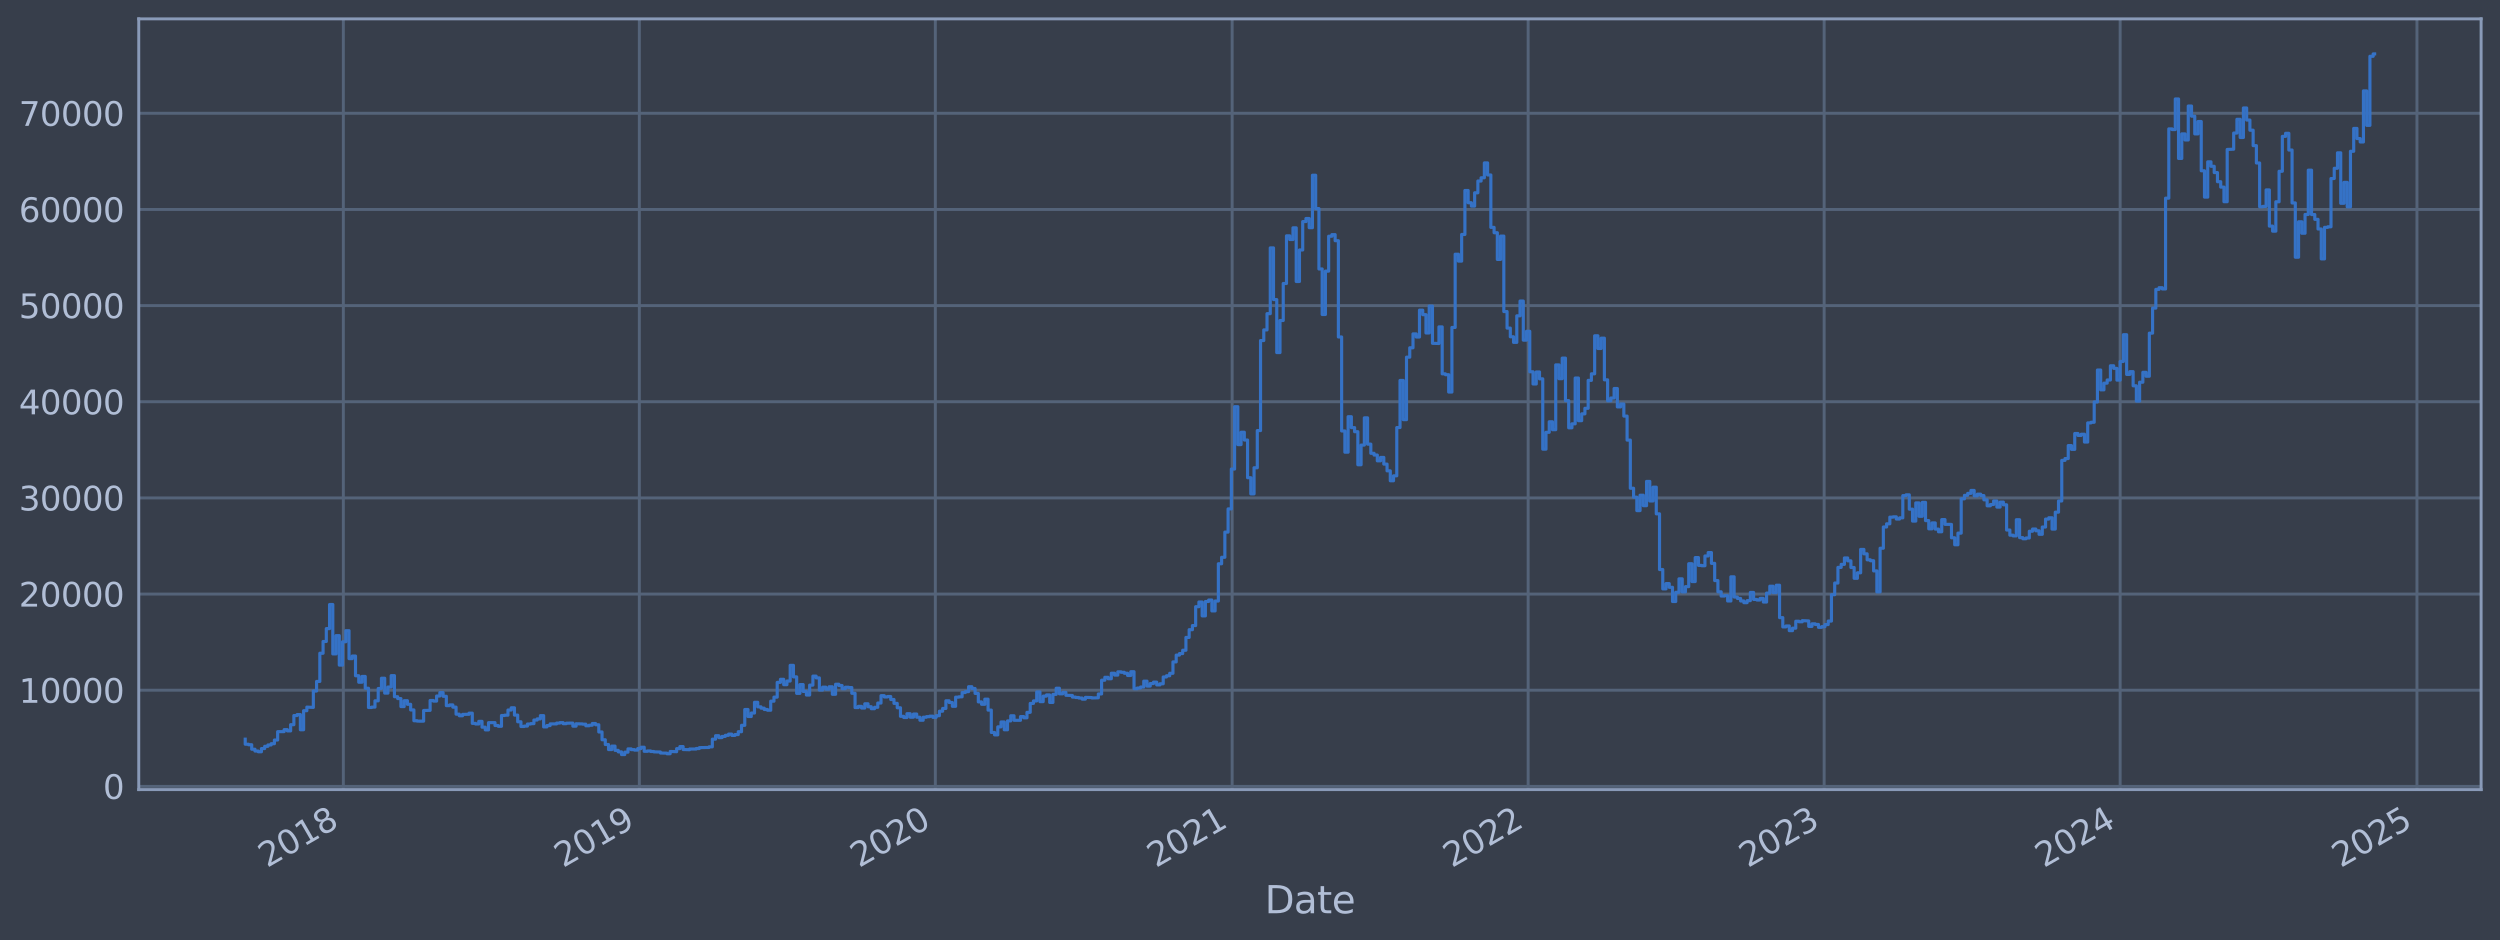 <?xml version="1.0" encoding="utf-8" standalone="no"?>
<!DOCTYPE svg PUBLIC "-//W3C//DTD SVG 1.1//EN"
  "http://www.w3.org/Graphics/SVG/1.1/DTD/svg11.dtd">
<svg xmlns:xlink="http://www.w3.org/1999/xlink" width="952.884pt" height="358.291pt" viewBox="0 0 952.884 358.291" xmlns="http://www.w3.org/2000/svg" version="1.1">
 <defs>
  <style type="text/css">*{stroke-linejoin: round; stroke-linecap: butt}</style>
 </defs>
 <g id="figure_1">
  <g id="patch_1">
   <path d="M 0 358.291 
L 952.884 358.291 
L 952.884 0 
L 0 0 
z
" style="fill: #373e4b"/>
  </g>
  <g id="axes_1">
   <g id="patch_2">
    <path d="M 52.884 300.96 
L 945.684 300.96 
L 945.684 7.2 
L 52.884 7.2 
z
" style="fill: #373e4b"/>
   </g>
   <g id="matplotlib.axis_1">
    <g id="xtick_1">
     <g id="line2d_1">
      <path d="M 130.866 300.96 
L 130.866 7.2 
" clip-path="url(#p32a7b4ec42)" style="fill: none; stroke: #546379; stroke-width: 1.12; stroke-linecap: square"/>
     </g>
     <g id="line2d_2"/>
     <g id="text_1">
      <!-- 2018 -->
      <g style="fill: #b1bed6" transform="translate(101.785 330.885) rotate(-30) scale(0.126 -0.126)">
       <defs>
        <path id="DejaVuSans-32" d="M 1228 531 
L 3431 531 
L 3431 0 
L 469 0 
L 469 531 
Q 828 903 1448 1529 
Q 2069 2156 2228 2338 
Q 2531 2678 2651 2914 
Q 2772 3150 2772 3378 
Q 2772 3750 2511 3984 
Q 2250 4219 1831 4219 
Q 1534 4219 1204 4116 
Q 875 4013 500 3803 
L 500 4441 
Q 881 4594 1212 4672 
Q 1544 4750 1819 4750 
Q 2544 4750 2975 4387 
Q 3406 4025 3406 3419 
Q 3406 3131 3298 2873 
Q 3191 2616 2906 2266 
Q 2828 2175 2409 1742 
Q 1991 1309 1228 531 
z
" transform="scale(0.016)"/>
        <path id="DejaVuSans-30" d="M 2034 4250 
Q 1547 4250 1301 3770 
Q 1056 3291 1056 2328 
Q 1056 1369 1301 889 
Q 1547 409 2034 409 
Q 2525 409 2770 889 
Q 3016 1369 3016 2328 
Q 3016 3291 2770 3770 
Q 2525 4250 2034 4250 
z
M 2034 4750 
Q 2819 4750 3233 4129 
Q 3647 3509 3647 2328 
Q 3647 1150 3233 529 
Q 2819 -91 2034 -91 
Q 1250 -91 836 529 
Q 422 1150 422 2328 
Q 422 3509 836 4129 
Q 1250 4750 2034 4750 
z
" transform="scale(0.016)"/>
        <path id="DejaVuSans-31" d="M 794 531 
L 1825 531 
L 1825 4091 
L 703 3866 
L 703 4441 
L 1819 4666 
L 2450 4666 
L 2450 531 
L 3481 531 
L 3481 0 
L 794 0 
L 794 531 
z
" transform="scale(0.016)"/>
        <path id="DejaVuSans-38" d="M 2034 2216 
Q 1584 2216 1326 1975 
Q 1069 1734 1069 1313 
Q 1069 891 1326 650 
Q 1584 409 2034 409 
Q 2484 409 2743 651 
Q 3003 894 3003 1313 
Q 3003 1734 2745 1975 
Q 2488 2216 2034 2216 
z
M 1403 2484 
Q 997 2584 770 2862 
Q 544 3141 544 3541 
Q 544 4100 942 4425 
Q 1341 4750 2034 4750 
Q 2731 4750 3128 4425 
Q 3525 4100 3525 3541 
Q 3525 3141 3298 2862 
Q 3072 2584 2669 2484 
Q 3125 2378 3379 2068 
Q 3634 1759 3634 1313 
Q 3634 634 3220 271 
Q 2806 -91 2034 -91 
Q 1263 -91 848 271 
Q 434 634 434 1313 
Q 434 1759 690 2068 
Q 947 2378 1403 2484 
z
M 1172 3481 
Q 1172 3119 1398 2916 
Q 1625 2713 2034 2713 
Q 2441 2713 2670 2916 
Q 2900 3119 2900 3481 
Q 2900 3844 2670 4047 
Q 2441 4250 2034 4250 
Q 1625 4250 1398 4047 
Q 1172 3844 1172 3481 
z
" transform="scale(0.016)"/>
       </defs>
       <use xlink:href="#DejaVuSans-32"/>
       <use xlink:href="#DejaVuSans-30" x="63.623"/>
       <use xlink:href="#DejaVuSans-31" x="127.246"/>
       <use xlink:href="#DejaVuSans-38" x="190.869"/>
      </g>
     </g>
    </g>
    <g id="xtick_2">
     <g id="line2d_3">
      <path d="M 243.687 300.96 
L 243.687 7.2 
" clip-path="url(#p32a7b4ec42)" style="fill: none; stroke: #546379; stroke-width: 1.12; stroke-linecap: square"/>
     </g>
     <g id="line2d_4"/>
     <g id="text_2">
      <!-- 2019 -->
      <g style="fill: #b1bed6" transform="translate(214.606 330.885) rotate(-30) scale(0.126 -0.126)">
       <defs>
        <path id="DejaVuSans-39" d="M 703 97 
L 703 672 
Q 941 559 1184 500 
Q 1428 441 1663 441 
Q 2288 441 2617 861 
Q 2947 1281 2994 2138 
Q 2813 1869 2534 1725 
Q 2256 1581 1919 1581 
Q 1219 1581 811 2004 
Q 403 2428 403 3163 
Q 403 3881 828 4315 
Q 1253 4750 1959 4750 
Q 2769 4750 3195 4129 
Q 3622 3509 3622 2328 
Q 3622 1225 3098 567 
Q 2575 -91 1691 -91 
Q 1453 -91 1209 -44 
Q 966 3 703 97 
z
M 1959 2075 
Q 2384 2075 2632 2365 
Q 2881 2656 2881 3163 
Q 2881 3666 2632 3958 
Q 2384 4250 1959 4250 
Q 1534 4250 1286 3958 
Q 1038 3666 1038 3163 
Q 1038 2656 1286 2365 
Q 1534 2075 1959 2075 
z
" transform="scale(0.016)"/>
       </defs>
       <use xlink:href="#DejaVuSans-32"/>
       <use xlink:href="#DejaVuSans-30" x="63.623"/>
       <use xlink:href="#DejaVuSans-31" x="127.246"/>
       <use xlink:href="#DejaVuSans-39" x="190.869"/>
      </g>
     </g>
    </g>
    <g id="xtick_3">
     <g id="line2d_5">
      <path d="M 356.508 300.96 
L 356.508 7.2 
" clip-path="url(#p32a7b4ec42)" style="fill: none; stroke: #546379; stroke-width: 1.12; stroke-linecap: square"/>
     </g>
     <g id="line2d_6"/>
     <g id="text_3">
      <!-- 2020 -->
      <g style="fill: #b1bed6" transform="translate(327.427 330.885) rotate(-30) scale(0.126 -0.126)">
       <use xlink:href="#DejaVuSans-32"/>
       <use xlink:href="#DejaVuSans-30" x="63.623"/>
       <use xlink:href="#DejaVuSans-32" x="127.246"/>
       <use xlink:href="#DejaVuSans-30" x="190.869"/>
      </g>
     </g>
    </g>
    <g id="xtick_4">
     <g id="line2d_7">
      <path d="M 469.638 300.96 
L 469.638 7.2 
" clip-path="url(#p32a7b4ec42)" style="fill: none; stroke: #546379; stroke-width: 1.12; stroke-linecap: square"/>
     </g>
     <g id="line2d_8"/>
     <g id="text_4">
      <!-- 2021 -->
      <g style="fill: #b1bed6" transform="translate(440.557 330.885) rotate(-30) scale(0.126 -0.126)">
       <use xlink:href="#DejaVuSans-32"/>
       <use xlink:href="#DejaVuSans-30" x="63.623"/>
       <use xlink:href="#DejaVuSans-32" x="127.246"/>
       <use xlink:href="#DejaVuSans-31" x="190.869"/>
      </g>
     </g>
    </g>
    <g id="xtick_5">
     <g id="line2d_9">
      <path d="M 582.459 300.96 
L 582.459 7.2 
" clip-path="url(#p32a7b4ec42)" style="fill: none; stroke: #546379; stroke-width: 1.12; stroke-linecap: square"/>
     </g>
     <g id="line2d_10"/>
     <g id="text_5">
      <!-- 2022 -->
      <g style="fill: #b1bed6" transform="translate(553.378 330.885) rotate(-30) scale(0.126 -0.126)">
       <use xlink:href="#DejaVuSans-32"/>
       <use xlink:href="#DejaVuSans-30" x="63.623"/>
       <use xlink:href="#DejaVuSans-32" x="127.246"/>
       <use xlink:href="#DejaVuSans-32" x="190.869"/>
      </g>
     </g>
    </g>
    <g id="xtick_6">
     <g id="line2d_11">
      <path d="M 695.28 300.96 
L 695.28 7.2 
" clip-path="url(#p32a7b4ec42)" style="fill: none; stroke: #546379; stroke-width: 1.12; stroke-linecap: square"/>
     </g>
     <g id="line2d_12"/>
     <g id="text_6">
      <!-- 2023 -->
      <g style="fill: #b1bed6" transform="translate(666.199 330.885) rotate(-30) scale(0.126 -0.126)">
       <defs>
        <path id="DejaVuSans-33" d="M 2597 2516 
Q 3050 2419 3304 2112 
Q 3559 1806 3559 1356 
Q 3559 666 3084 287 
Q 2609 -91 1734 -91 
Q 1441 -91 1130 -33 
Q 819 25 488 141 
L 488 750 
Q 750 597 1062 519 
Q 1375 441 1716 441 
Q 2309 441 2620 675 
Q 2931 909 2931 1356 
Q 2931 1769 2642 2001 
Q 2353 2234 1838 2234 
L 1294 2234 
L 1294 2753 
L 1863 2753 
Q 2328 2753 2575 2939 
Q 2822 3125 2822 3475 
Q 2822 3834 2567 4026 
Q 2313 4219 1838 4219 
Q 1578 4219 1281 4162 
Q 984 4106 628 3988 
L 628 4550 
Q 988 4650 1302 4700 
Q 1616 4750 1894 4750 
Q 2613 4750 3031 4423 
Q 3450 4097 3450 3541 
Q 3450 3153 3228 2886 
Q 3006 2619 2597 2516 
z
" transform="scale(0.016)"/>
       </defs>
       <use xlink:href="#DejaVuSans-32"/>
       <use xlink:href="#DejaVuSans-30" x="63.623"/>
       <use xlink:href="#DejaVuSans-32" x="127.246"/>
       <use xlink:href="#DejaVuSans-33" x="190.869"/>
      </g>
     </g>
    </g>
    <g id="xtick_7">
     <g id="line2d_13">
      <path d="M 808.101 300.96 
L 808.101 7.2 
" clip-path="url(#p32a7b4ec42)" style="fill: none; stroke: #546379; stroke-width: 1.12; stroke-linecap: square"/>
     </g>
     <g id="line2d_14"/>
     <g id="text_7">
      <!-- 2024 -->
      <g style="fill: #b1bed6" transform="translate(779.02 330.885) rotate(-30) scale(0.126 -0.126)">
       <defs>
        <path id="DejaVuSans-34" d="M 2419 4116 
L 825 1625 
L 2419 1625 
L 2419 4116 
z
M 2253 4666 
L 3047 4666 
L 3047 1625 
L 3713 1625 
L 3713 1100 
L 3047 1100 
L 3047 0 
L 2419 0 
L 2419 1100 
L 313 1100 
L 313 1709 
L 2253 4666 
z
" transform="scale(0.016)"/>
       </defs>
       <use xlink:href="#DejaVuSans-32"/>
       <use xlink:href="#DejaVuSans-30" x="63.623"/>
       <use xlink:href="#DejaVuSans-32" x="127.246"/>
       <use xlink:href="#DejaVuSans-34" x="190.869"/>
      </g>
     </g>
    </g>
    <g id="xtick_8">
     <g id="line2d_15">
      <path d="M 921.231 300.96 
L 921.231 7.2 
" clip-path="url(#p32a7b4ec42)" style="fill: none; stroke: #546379; stroke-width: 1.12; stroke-linecap: square"/>
     </g>
     <g id="line2d_16"/>
     <g id="text_8">
      <!-- 2025 -->
      <g style="fill: #b1bed6" transform="translate(892.15 330.885) rotate(-30) scale(0.126 -0.126)">
       <defs>
        <path id="DejaVuSans-35" d="M 691 4666 
L 3169 4666 
L 3169 4134 
L 1269 4134 
L 1269 2991 
Q 1406 3038 1543 3061 
Q 1681 3084 1819 3084 
Q 2600 3084 3056 2656 
Q 3513 2228 3513 1497 
Q 3513 744 3044 326 
Q 2575 -91 1722 -91 
Q 1428 -91 1123 -41 
Q 819 9 494 109 
L 494 744 
Q 775 591 1075 516 
Q 1375 441 1709 441 
Q 2250 441 2565 725 
Q 2881 1009 2881 1497 
Q 2881 1984 2565 2268 
Q 2250 2553 1709 2553 
Q 1456 2553 1204 2497 
Q 953 2441 691 2322 
L 691 4666 
z
" transform="scale(0.016)"/>
       </defs>
       <use xlink:href="#DejaVuSans-32"/>
       <use xlink:href="#DejaVuSans-30" x="63.623"/>
       <use xlink:href="#DejaVuSans-32" x="127.246"/>
       <use xlink:href="#DejaVuSans-35" x="190.869"/>
      </g>
     </g>
    </g>
    <g id="text_9">
     <!-- Date -->
     <g style="fill: #b1bed6" transform="translate(482.075 348.096) scale(0.144 -0.144)">
      <defs>
       <path id="DejaVuSans-44" d="M 1259 4147 
L 1259 519 
L 2022 519 
Q 2988 519 3436 956 
Q 3884 1394 3884 2338 
Q 3884 3275 3436 3711 
Q 2988 4147 2022 4147 
L 1259 4147 
z
M 628 4666 
L 1925 4666 
Q 3281 4666 3915 4102 
Q 4550 3538 4550 2338 
Q 4550 1131 3912 565 
Q 3275 0 1925 0 
L 628 0 
L 628 4666 
z
" transform="scale(0.016)"/>
       <path id="DejaVuSans-61" d="M 2194 1759 
Q 1497 1759 1228 1600 
Q 959 1441 959 1056 
Q 959 750 1161 570 
Q 1363 391 1709 391 
Q 2188 391 2477 730 
Q 2766 1069 2766 1631 
L 2766 1759 
L 2194 1759 
z
M 3341 1997 
L 3341 0 
L 2766 0 
L 2766 531 
Q 2569 213 2275 61 
Q 1981 -91 1556 -91 
Q 1019 -91 701 211 
Q 384 513 384 1019 
Q 384 1609 779 1909 
Q 1175 2209 1959 2209 
L 2766 2209 
L 2766 2266 
Q 2766 2663 2505 2880 
Q 2244 3097 1772 3097 
Q 1472 3097 1187 3025 
Q 903 2953 641 2809 
L 641 3341 
Q 956 3463 1253 3523 
Q 1550 3584 1831 3584 
Q 2591 3584 2966 3190 
Q 3341 2797 3341 1997 
z
" transform="scale(0.016)"/>
       <path id="DejaVuSans-74" d="M 1172 4494 
L 1172 3500 
L 2356 3500 
L 2356 3053 
L 1172 3053 
L 1172 1153 
Q 1172 725 1289 603 
Q 1406 481 1766 481 
L 2356 481 
L 2356 0 
L 1766 0 
Q 1100 0 847 248 
Q 594 497 594 1153 
L 594 3053 
L 172 3053 
L 172 3500 
L 594 3500 
L 594 4494 
L 1172 4494 
z
" transform="scale(0.016)"/>
       <path id="DejaVuSans-65" d="M 3597 1894 
L 3597 1613 
L 953 1613 
Q 991 1019 1311 708 
Q 1631 397 2203 397 
Q 2534 397 2845 478 
Q 3156 559 3463 722 
L 3463 178 
Q 3153 47 2828 -22 
Q 2503 -91 2169 -91 
Q 1331 -91 842 396 
Q 353 884 353 1716 
Q 353 2575 817 3079 
Q 1281 3584 2069 3584 
Q 2775 3584 3186 3129 
Q 3597 2675 3597 1894 
z
M 3022 2063 
Q 3016 2534 2758 2815 
Q 2500 3097 2075 3097 
Q 1594 3097 1305 2825 
Q 1016 2553 972 2059 
L 3022 2063 
z
" transform="scale(0.016)"/>
      </defs>
      <use xlink:href="#DejaVuSans-44"/>
      <use xlink:href="#DejaVuSans-61" x="77.002"/>
      <use xlink:href="#DejaVuSans-74" x="138.281"/>
      <use xlink:href="#DejaVuSans-65" x="177.49"/>
     </g>
    </g>
   </g>
   <g id="matplotlib.axis_2">
    <g id="ytick_1">
     <g id="line2d_17">
      <path d="M 52.884 299.732 
L 945.684 299.732 
" clip-path="url(#p32a7b4ec42)" style="fill: none; stroke: #546379; stroke-width: 1.12; stroke-linecap: square"/>
     </g>
     <g id="line2d_18"/>
     <g id="text_10">
      <!-- 0 -->
      <g style="fill: #b1bed6" transform="translate(39.267 304.519) scale(0.126 -0.126)">
       <use xlink:href="#DejaVuSans-30"/>
      </g>
     </g>
    </g>
    <g id="ytick_2">
     <g id="line2d_19">
      <path d="M 52.884 263.081 
L 945.684 263.081 
" clip-path="url(#p32a7b4ec42)" style="fill: none; stroke: #546379; stroke-width: 1.12; stroke-linecap: square"/>
     </g>
     <g id="line2d_20"/>
     <g id="text_11">
      <!-- 10000 -->
      <g style="fill: #b1bed6" transform="translate(7.2 267.868) scale(0.126 -0.126)">
       <use xlink:href="#DejaVuSans-31"/>
       <use xlink:href="#DejaVuSans-30" x="63.623"/>
       <use xlink:href="#DejaVuSans-30" x="127.246"/>
       <use xlink:href="#DejaVuSans-30" x="190.869"/>
       <use xlink:href="#DejaVuSans-30" x="254.492"/>
      </g>
     </g>
    </g>
    <g id="ytick_3">
     <g id="line2d_21">
      <path d="M 52.884 226.431 
L 945.684 226.431 
" clip-path="url(#p32a7b4ec42)" style="fill: none; stroke: #546379; stroke-width: 1.12; stroke-linecap: square"/>
     </g>
     <g id="line2d_22"/>
     <g id="text_12">
      <!-- 20000 -->
      <g style="fill: #b1bed6" transform="translate(7.2 231.218) scale(0.126 -0.126)">
       <use xlink:href="#DejaVuSans-32"/>
       <use xlink:href="#DejaVuSans-30" x="63.623"/>
       <use xlink:href="#DejaVuSans-30" x="127.246"/>
       <use xlink:href="#DejaVuSans-30" x="190.869"/>
       <use xlink:href="#DejaVuSans-30" x="254.492"/>
      </g>
     </g>
    </g>
    <g id="ytick_4">
     <g id="line2d_23">
      <path d="M 52.884 189.78 
L 945.684 189.78 
" clip-path="url(#p32a7b4ec42)" style="fill: none; stroke: #546379; stroke-width: 1.12; stroke-linecap: square"/>
     </g>
     <g id="line2d_24"/>
     <g id="text_13">
      <!-- 30000 -->
      <g style="fill: #b1bed6" transform="translate(7.2 194.567) scale(0.126 -0.126)">
       <use xlink:href="#DejaVuSans-33"/>
       <use xlink:href="#DejaVuSans-30" x="63.623"/>
       <use xlink:href="#DejaVuSans-30" x="127.246"/>
       <use xlink:href="#DejaVuSans-30" x="190.869"/>
       <use xlink:href="#DejaVuSans-30" x="254.492"/>
      </g>
     </g>
    </g>
    <g id="ytick_5">
     <g id="line2d_25">
      <path d="M 52.884 153.13 
L 945.684 153.13 
" clip-path="url(#p32a7b4ec42)" style="fill: none; stroke: #546379; stroke-width: 1.12; stroke-linecap: square"/>
     </g>
     <g id="line2d_26"/>
     <g id="text_14">
      <!-- 40000 -->
      <g style="fill: #b1bed6" transform="translate(7.2 157.917) scale(0.126 -0.126)">
       <use xlink:href="#DejaVuSans-34"/>
       <use xlink:href="#DejaVuSans-30" x="63.623"/>
       <use xlink:href="#DejaVuSans-30" x="127.246"/>
       <use xlink:href="#DejaVuSans-30" x="190.869"/>
       <use xlink:href="#DejaVuSans-30" x="254.492"/>
      </g>
     </g>
    </g>
    <g id="ytick_6">
     <g id="line2d_27">
      <path d="M 52.884 116.479 
L 945.684 116.479 
" clip-path="url(#p32a7b4ec42)" style="fill: none; stroke: #546379; stroke-width: 1.12; stroke-linecap: square"/>
     </g>
     <g id="line2d_28"/>
     <g id="text_15">
      <!-- 50000 -->
      <g style="fill: #b1bed6" transform="translate(7.2 121.266) scale(0.126 -0.126)">
       <use xlink:href="#DejaVuSans-35"/>
       <use xlink:href="#DejaVuSans-30" x="63.623"/>
       <use xlink:href="#DejaVuSans-30" x="127.246"/>
       <use xlink:href="#DejaVuSans-30" x="190.869"/>
       <use xlink:href="#DejaVuSans-30" x="254.492"/>
      </g>
     </g>
    </g>
    <g id="ytick_7">
     <g id="line2d_29">
      <path d="M 52.884 79.828 
L 945.684 79.828 
" clip-path="url(#p32a7b4ec42)" style="fill: none; stroke: #546379; stroke-width: 1.12; stroke-linecap: square"/>
     </g>
     <g id="line2d_30"/>
     <g id="text_16">
      <!-- 60000 -->
      <g style="fill: #b1bed6" transform="translate(7.2 84.615) scale(0.126 -0.126)">
       <defs>
        <path id="DejaVuSans-36" d="M 2113 2584 
Q 1688 2584 1439 2293 
Q 1191 2003 1191 1497 
Q 1191 994 1439 701 
Q 1688 409 2113 409 
Q 2538 409 2786 701 
Q 3034 994 3034 1497 
Q 3034 2003 2786 2293 
Q 2538 2584 2113 2584 
z
M 3366 4563 
L 3366 3988 
Q 3128 4100 2886 4159 
Q 2644 4219 2406 4219 
Q 1781 4219 1451 3797 
Q 1122 3375 1075 2522 
Q 1259 2794 1537 2939 
Q 1816 3084 2150 3084 
Q 2853 3084 3261 2657 
Q 3669 2231 3669 1497 
Q 3669 778 3244 343 
Q 2819 -91 2113 -91 
Q 1303 -91 875 529 
Q 447 1150 447 2328 
Q 447 3434 972 4092 
Q 1497 4750 2381 4750 
Q 2619 4750 2861 4703 
Q 3103 4656 3366 4563 
z
" transform="scale(0.016)"/>
       </defs>
       <use xlink:href="#DejaVuSans-36"/>
       <use xlink:href="#DejaVuSans-30" x="63.623"/>
       <use xlink:href="#DejaVuSans-30" x="127.246"/>
       <use xlink:href="#DejaVuSans-30" x="190.869"/>
       <use xlink:href="#DejaVuSans-30" x="254.492"/>
      </g>
     </g>
    </g>
    <g id="ytick_8">
     <g id="line2d_31">
      <path d="M 52.884 43.178 
L 945.684 43.178 
" clip-path="url(#p32a7b4ec42)" style="fill: none; stroke: #546379; stroke-width: 1.12; stroke-linecap: square"/>
     </g>
     <g id="line2d_32"/>
     <g id="text_17">
      <!-- 70000 -->
      <g style="fill: #b1bed6" transform="translate(7.2 47.965) scale(0.126 -0.126)">
       <defs>
        <path id="DejaVuSans-37" d="M 525 4666 
L 3525 4666 
L 3525 4397 
L 1831 0 
L 1172 0 
L 2766 4134 
L 525 4134 
L 525 4666 
z
" transform="scale(0.016)"/>
       </defs>
       <use xlink:href="#DejaVuSans-37"/>
       <use xlink:href="#DejaVuSans-30" x="63.623"/>
       <use xlink:href="#DejaVuSans-30" x="127.246"/>
       <use xlink:href="#DejaVuSans-30" x="190.869"/>
       <use xlink:href="#DejaVuSans-30" x="254.492"/>
      </g>
     </g>
    </g>
   </g>
   <g id="line2d_33">
    <path d="M 93.466 281.742 
L 93.466 283.66 
L 94.702 283.66 
L 94.702 283.859 
L 95.938 283.859 
L 95.938 285.565 
L 97.175 285.565 
L 97.175 286.25 
L 98.411 286.25 
L 98.411 286.534 
L 99.648 286.534 
L 99.648 285.321 
L 100.884 285.321 
L 100.884 284.469 
L 102.12 284.469 
L 102.12 283.941 
L 103.357 283.941 
L 103.357 283.461 
L 104.593 283.461 
L 104.593 282.058 
L 105.83 282.058 
L 105.83 278.871 
L 108.302 278.851 
L 108.302 278.106 
L 109.539 278.106 
L 109.539 278.585 
L 110.775 278.585 
L 110.775 276.216 
L 112.011 276.216 
L 112.011 272.735 
L 113.248 272.735 
L 113.248 272.359 
L 114.484 272.359 
L 114.484 278.144 
L 115.721 278.144 
L 115.721 270.892 
L 116.957 270.892 
L 116.957 269.521 
L 119.43 269.631 
L 119.43 263.378 
L 120.666 263.378 
L 120.666 259.735 
L 121.903 259.735 
L 121.903 248.993 
L 123.139 248.993 
L 123.139 244.503 
L 124.375 244.503 
L 124.375 239.595 
L 125.612 239.595 
L 125.612 230.419 
L 126.848 230.419 
L 126.848 249.24 
L 128.085 249.24 
L 128.085 242.271 
L 129.321 242.271 
L 129.321 253.506 
L 130.557 253.506 
L 130.557 244.612 
L 131.794 244.612 
L 131.794 240.384 
L 133.03 240.384 
L 133.03 251.039 
L 134.267 251.039 
L 134.267 250.055 
L 135.503 250.055 
L 135.503 257.56 
L 136.739 257.56 
L 136.739 260.034 
L 137.976 260.034 
L 137.976 257.835 
L 139.212 257.835 
L 139.212 262.333 
L 140.449 262.333 
L 140.449 269.671 
L 141.685 269.671 
L 141.685 269.513 
L 142.921 269.513 
L 142.921 267.128 
L 144.158 267.128 
L 144.158 262.427 
L 145.394 262.427 
L 145.394 258.515 
L 146.63 258.515 
L 146.63 264.182 
L 147.867 264.182 
L 147.867 261.864 
L 149.103 261.864 
L 149.103 257.522 
L 150.34 257.522 
L 150.34 265.557 
L 151.576 265.557 
L 151.576 266.27 
L 152.812 266.27 
L 152.812 269.319 
L 154.049 269.319 
L 154.049 267.076 
L 155.285 267.076 
L 155.285 268.455 
L 156.522 268.455 
L 156.522 270.592 
L 157.758 270.592 
L 157.758 274.708 
L 158.994 274.708 
L 158.994 274.858 
L 161.467 274.866 
L 161.467 270.795 
L 163.94 270.751 
L 163.94 267.001 
L 165.176 267.001 
L 165.176 267.222 
L 166.413 267.222 
L 166.413 265.286 
L 167.649 265.286 
L 167.649 263.985 
L 168.886 263.985 
L 168.886 265.393 
L 170.122 265.393 
L 170.122 268.957 
L 171.358 268.957 
L 171.358 268.685 
L 172.595 268.685 
L 172.595 269.524 
L 173.831 269.524 
L 173.831 272.2 
L 175.068 272.2 
L 175.068 272.813 
L 176.304 272.813 
L 176.304 272.282 
L 178.777 272.26 
L 178.777 271.82 
L 180.013 271.82 
L 180.013 275.715 
L 181.25 275.715 
L 181.25 275.95 
L 182.486 275.95 
L 182.486 274.953 
L 183.722 274.953 
L 183.722 277.166 
L 184.959 277.166 
L 184.959 278.188 
L 186.195 278.188 
L 186.195 275.445 
L 188.668 275.438 
L 188.668 276.535 
L 189.904 276.535 
L 189.904 276.829 
L 191.141 276.829 
L 191.141 272.716 
L 192.377 272.716 
L 192.377 272.586 
L 193.613 272.586 
L 193.613 270.632 
L 194.85 270.632 
L 194.85 269.783 
L 196.086 269.783 
L 196.086 272.556 
L 197.323 272.556 
L 197.323 275.109 
L 198.559 275.109 
L 198.559 276.906 
L 199.795 276.906 
L 199.795 276.749 
L 201.032 276.749 
L 201.032 275.958 
L 202.268 275.958 
L 202.268 275.814 
L 203.505 275.814 
L 203.505 274.438 
L 204.741 274.438 
L 204.741 274.007 
L 205.977 274.007 
L 205.977 272.76 
L 207.214 272.76 
L 207.214 277.067 
L 208.45 277.067 
L 208.45 276.546 
L 209.687 276.546 
L 209.687 275.918 
L 212.159 275.923 
L 212.159 275.603 
L 213.396 275.603 
L 213.396 275.437 
L 214.632 275.437 
L 214.632 275.831 
L 215.869 275.831 
L 215.869 275.639 
L 218.341 275.612 
L 218.341 276.77 
L 219.578 276.77 
L 219.578 275.874 
L 222.051 275.931 
L 222.051 276.011 
L 223.287 276.011 
L 223.287 276.636 
L 224.523 276.636 
L 224.523 276.417 
L 225.76 276.417 
L 225.76 275.774 
L 226.996 275.774 
L 226.996 276.244 
L 228.232 276.244 
L 228.232 278.992 
L 229.469 278.992 
L 229.469 281.961 
L 230.705 281.961 
L 230.705 283.778 
L 231.942 283.778 
L 231.942 285.7 
L 233.178 285.7 
L 233.178 284.382 
L 234.414 284.382 
L 234.414 286.006 
L 235.651 286.006 
L 235.651 286.58 
L 236.887 286.58 
L 236.887 287.607 
L 238.124 287.607 
L 238.124 286.697 
L 239.36 286.697 
L 239.36 285.439 
L 240.596 285.439 
L 240.596 285.726 
L 241.833 285.726 
L 241.833 285.913 
L 243.069 285.913 
L 243.069 285.323 
L 244.306 285.323 
L 244.306 284.808 
L 245.542 284.808 
L 245.542 286.368 
L 246.778 286.368 
L 246.778 286.235 
L 248.015 286.235 
L 248.015 286.443 
L 249.251 286.443 
L 249.251 286.584 
L 251.724 286.624 
L 251.724 287.014 
L 254.197 287.065 
L 254.197 287.29 
L 255.433 287.29 
L 255.433 286.429 
L 257.906 286.507 
L 257.906 285.341 
L 259.142 285.341 
L 259.142 284.56 
L 260.379 284.56 
L 260.379 285.683 
L 262.852 285.751 
L 262.852 285.486 
L 265.324 285.507 
L 265.324 285.304 
L 266.561 285.304 
L 266.561 284.965 
L 270.27 284.894 
L 270.27 284.653 
L 271.506 284.653 
L 271.506 281.732 
L 272.743 281.732 
L 272.743 280.422 
L 273.979 280.422 
L 273.979 281.139 
L 275.215 281.139 
L 275.215 280.686 
L 276.452 280.686 
L 276.452 280.273 
L 277.688 280.273 
L 277.688 279.815 
L 278.925 279.815 
L 278.925 280.302 
L 280.161 280.302 
L 280.161 279.976 
L 281.397 279.976 
L 281.397 278.898 
L 282.634 278.898 
L 282.634 276.466 
L 283.87 276.466 
L 283.87 270.438 
L 285.107 270.438 
L 285.107 273.105 
L 286.343 273.105 
L 286.343 271.782 
L 287.579 271.782 
L 287.579 267.683 
L 288.816 267.683 
L 288.816 269.413 
L 290.052 269.413 
L 290.052 269.917 
L 291.289 269.917 
L 291.289 270.418 
L 292.525 270.418 
L 292.525 270.713 
L 293.761 270.713 
L 293.761 267.261 
L 294.998 267.261 
L 294.998 265.714 
L 296.234 265.714 
L 296.234 260.096 
L 297.471 260.096 
L 297.471 258.929 
L 298.707 258.929 
L 298.707 260.96 
L 299.943 260.96 
L 299.943 259.58 
L 301.18 259.58 
L 301.18 253.6 
L 302.416 253.6 
L 302.416 257.99 
L 303.652 257.99 
L 303.652 264.275 
L 304.889 264.275 
L 304.889 260.928 
L 306.125 260.928 
L 306.125 263.539 
L 307.362 263.539 
L 307.362 264.909 
L 308.598 264.909 
L 308.598 261.14 
L 309.834 261.14 
L 309.834 257.709 
L 311.071 257.709 
L 311.071 258.382 
L 312.307 258.382 
L 312.307 263.019 
L 313.544 263.019 
L 313.544 261.917 
L 314.78 261.917 
L 314.78 262.671 
L 316.016 262.671 
L 316.016 261.761 
L 317.253 261.761 
L 317.253 264.628 
L 318.489 264.628 
L 318.489 260.804 
L 319.726 260.804 
L 319.726 261.295 
L 320.962 261.295 
L 320.962 262.497 
L 322.198 262.497 
L 322.198 261.943 
L 323.435 261.943 
L 323.435 262.07 
L 324.671 262.07 
L 324.671 264.242 
L 325.908 264.242 
L 325.908 269.701 
L 327.144 269.701 
L 327.144 269.228 
L 328.38 269.228 
L 328.38 269.87 
L 329.617 269.87 
L 329.617 268.256 
L 330.853 268.256 
L 330.853 269.371 
L 332.09 269.371 
L 332.09 270.13 
L 333.326 270.13 
L 333.326 269.596 
L 334.562 269.596 
L 334.562 267.967 
L 335.799 267.967 
L 335.799 265.158 
L 337.035 265.158 
L 337.035 265.642 
L 338.272 265.642 
L 338.272 265.488 
L 339.508 265.488 
L 339.508 266.61 
L 340.744 266.61 
L 340.744 268.094 
L 341.981 268.094 
L 341.981 269.766 
L 343.217 269.766 
L 343.217 273.027 
L 344.453 273.027 
L 344.453 273.477 
L 345.69 273.477 
L 345.69 272.032 
L 346.926 272.032 
L 346.926 273.369 
L 348.163 273.369 
L 348.163 272.162 
L 349.399 272.162 
L 349.399 273.383 
L 350.635 273.383 
L 350.635 274.518 
L 351.872 274.518 
L 351.872 273.379 
L 353.108 273.379 
L 353.108 273.158 
L 354.345 273.158 
L 354.345 272.973 
L 355.581 272.973 
L 355.581 273.432 
L 356.817 273.432 
L 356.817 272.788 
L 358.054 272.788 
L 358.054 271.079 
L 359.29 271.079 
L 359.29 270.026 
L 360.527 270.026 
L 360.527 267.111 
L 361.763 267.111 
L 361.763 267.764 
L 362.999 267.764 
L 362.999 269.211 
L 364.236 269.211 
L 364.236 265.721 
L 365.472 265.721 
L 365.472 265.593 
L 366.709 265.593 
L 366.709 263.977 
L 367.945 263.977 
L 367.945 263.613 
L 369.181 263.613 
L 369.181 261.73 
L 370.418 261.73 
L 370.418 262.419 
L 371.654 262.419 
L 371.654 264.292 
L 372.891 264.292 
L 372.891 267.532 
L 374.127 267.532 
L 374.127 268.453 
L 375.363 268.453 
L 375.363 266.499 
L 376.6 266.499 
L 376.6 270.661 
L 377.836 270.661 
L 377.836 279.174 
L 379.073 279.174 
L 379.073 280.096 
L 380.309 280.096 
L 380.309 277.046 
L 381.545 277.046 
L 381.545 275.181 
L 382.782 275.181 
L 382.782 278.161 
L 384.018 278.161 
L 384.018 274.776 
L 385.254 274.776 
L 385.254 272.818 
L 386.491 272.818 
L 386.491 274.541 
L 388.964 274.546 
L 388.964 273.126 
L 390.2 273.126 
L 390.2 273.596 
L 391.436 273.596 
L 391.436 271.513 
L 392.673 271.513 
L 392.673 268.107 
L 393.909 268.107 
L 393.909 267.164 
L 395.146 267.164 
L 395.146 263.734 
L 396.382 263.734 
L 396.382 267.426 
L 397.618 267.426 
L 397.618 265.333 
L 398.855 265.333 
L 398.855 264.875 
L 400.091 264.875 
L 400.091 267.733 
L 401.328 267.733 
L 401.328 264.66 
L 402.564 264.66 
L 402.564 262.333 
L 403.8 262.333 
L 403.8 264.46 
L 405.037 264.46 
L 405.037 263.905 
L 406.273 263.905 
L 406.273 265.011 
L 408.746 265.079 
L 408.746 265.702 
L 409.982 265.702 
L 409.982 265.863 
L 411.219 265.863 
L 411.219 266.067 
L 412.455 266.067 
L 412.455 266.481 
L 413.692 266.481 
L 413.692 265.807 
L 416.164 265.881 
L 416.164 266.037 
L 418.637 265.959 
L 418.637 264.499 
L 419.874 264.499 
L 419.874 259.261 
L 421.11 259.261 
L 421.11 258.156 
L 422.346 258.156 
L 422.346 258.704 
L 423.583 258.704 
L 423.583 256.603 
L 424.819 256.603 
L 424.819 257.316 
L 426.055 257.316 
L 426.055 256.066 
L 427.292 256.066 
L 427.292 256.243 
L 428.528 256.243 
L 428.528 256.616 
L 429.765 256.616 
L 429.765 257.456 
L 431.001 257.456 
L 431.001 256.032 
L 432.237 256.032 
L 432.237 262.496 
L 433.474 262.496 
L 433.474 262.246 
L 434.71 262.246 
L 434.71 261.869 
L 435.947 261.869 
L 435.947 259.622 
L 437.183 259.622 
L 437.183 261.503 
L 438.419 261.503 
L 438.419 260.542 
L 439.656 260.542 
L 439.656 260 
L 440.892 260 
L 440.892 261.059 
L 442.129 261.059 
L 442.129 260.623 
L 443.365 260.623 
L 443.365 258.036 
L 444.601 258.036 
L 444.601 257.57 
L 445.838 257.57 
L 445.838 256.637 
L 447.074 256.637 
L 447.074 252.289 
L 448.311 252.289 
L 448.311 249.698 
L 449.547 249.698 
L 449.547 249.116 
L 450.783 249.116 
L 450.783 247.851 
L 452.02 247.851 
L 452.02 242.958 
L 453.256 242.958 
L 453.256 240.008 
L 454.493 240.008 
L 454.493 238.433 
L 455.729 238.433 
L 455.729 231.241 
L 456.965 231.241 
L 456.965 229.463 
L 458.202 229.463 
L 458.202 234.741 
L 459.438 234.741 
L 459.438 229.264 
L 460.675 229.264 
L 460.675 228.712 
L 461.911 228.712 
L 461.911 232.853 
L 463.147 232.853 
L 463.147 229.082 
L 464.384 229.082 
L 464.384 214.883 
L 465.62 214.883 
L 465.62 212.412 
L 466.856 212.412 
L 466.856 202.816 
L 468.093 202.816 
L 468.093 193.971 
L 469.329 193.971 
L 469.329 178.782 
L 470.566 178.782 
L 470.566 155.013 
L 471.802 155.013 
L 471.802 169.458 
L 473.038 169.458 
L 473.038 164.753 
L 474.275 164.753 
L 474.275 167.716 
L 475.511 167.716 
L 475.511 182.084 
L 476.748 182.084 
L 476.748 188.244 
L 477.984 188.244 
L 477.984 178.285 
L 479.22 178.285 
L 479.22 164.117 
L 480.457 164.117 
L 480.457 129.804 
L 481.693 129.804 
L 481.693 125.746 
L 482.93 125.746 
L 482.93 119.557 
L 484.166 119.557 
L 484.166 94.484 
L 485.402 94.484 
L 485.402 114.189 
L 486.639 114.189 
L 486.639 134.387 
L 487.875 134.387 
L 487.875 122.164 
L 489.112 122.164 
L 489.112 108.052 
L 490.348 108.052 
L 490.348 89.895 
L 491.584 89.895 
L 491.584 91.291 
L 492.821 91.291 
L 492.821 86.844 
L 494.057 86.844 
L 494.057 107.286 
L 495.294 107.286 
L 495.294 95.281 
L 496.53 95.281 
L 496.53 84.458 
L 497.766 84.458 
L 497.766 83.295 
L 499.003 83.295 
L 499.003 86.783 
L 500.239 86.783 
L 500.239 66.801 
L 501.475 66.801 
L 501.475 79.509 
L 502.712 79.509 
L 502.712 102.52 
L 503.948 102.52 
L 503.948 119.867 
L 505.185 119.867 
L 505.185 103.343 
L 506.421 103.343 
L 506.421 90.042 
L 507.657 90.042 
L 507.657 89.43 
L 508.894 89.43 
L 508.894 91.74 
L 510.13 91.74 
L 510.13 128.44 
L 511.367 128.44 
L 511.367 164.256 
L 512.603 164.256 
L 512.603 172.354 
L 513.839 172.354 
L 513.839 158.828 
L 515.076 158.828 
L 515.076 162.987 
L 516.312 162.987 
L 516.312 164.544 
L 517.549 164.544 
L 517.549 177.135 
L 518.785 177.135 
L 518.785 169.641 
L 520.021 169.641 
L 520.021 159.269 
L 521.258 159.269 
L 521.258 169.284 
L 522.494 169.284 
L 522.494 172.776 
L 523.731 172.776 
L 523.731 173.446 
L 524.967 173.446 
L 524.967 175.644 
L 526.203 175.644 
L 526.203 174.346 
L 527.44 174.346 
L 527.44 176.895 
L 528.676 176.895 
L 528.676 179.464 
L 529.913 179.464 
L 529.913 183.243 
L 531.149 183.243 
L 531.149 181.358 
L 532.385 181.358 
L 532.385 162.959 
L 533.622 162.959 
L 533.622 145.015 
L 534.858 145.015 
L 534.858 159.954 
L 536.095 159.954 
L 536.095 136.145 
L 537.331 136.145 
L 537.331 132.563 
L 538.567 132.563 
L 538.567 127.267 
L 539.804 127.267 
L 539.804 128.447 
L 541.04 128.447 
L 541.04 118.225 
L 542.276 118.225 
L 542.276 119.936 
L 543.513 119.936 
L 543.513 126.903 
L 544.749 126.903 
L 544.749 116.672 
L 545.986 116.672 
L 545.986 130.852 
L 548.458 130.923 
L 548.458 124.596 
L 549.695 124.596 
L 549.695 142.495 
L 550.931 142.495 
L 550.931 142.81 
L 552.168 142.81 
L 552.168 149.424 
L 553.404 149.424 
L 553.404 124.809 
L 554.64 124.809 
L 554.64 96.894 
L 555.877 96.894 
L 555.877 99.525 
L 557.113 99.525 
L 557.113 89.366 
L 558.35 89.366 
L 558.35 72.602 
L 559.586 72.602 
L 559.586 77.274 
L 560.822 77.274 
L 560.822 78.563 
L 562.059 78.563 
L 562.059 73.483 
L 563.295 73.483 
L 563.295 68.999 
L 564.532 68.999 
L 564.532 67.759 
L 565.768 67.759 
L 565.768 62.094 
L 567.004 62.094 
L 567.004 66.692 
L 568.241 66.692 
L 568.241 86.671 
L 569.477 86.671 
L 569.477 88.704 
L 570.714 88.704 
L 570.714 98.883 
L 571.95 98.883 
L 571.95 89.982 
L 573.186 89.982 
L 573.186 118.75 
L 574.423 118.75 
L 574.423 125.056 
L 575.659 125.056 
L 575.659 128.364 
L 576.896 128.364 
L 576.896 130.503 
L 578.132 130.503 
L 578.132 120.384 
L 579.368 120.384 
L 579.368 114.753 
L 580.605 114.753 
L 580.605 129.641 
L 581.841 129.641 
L 581.841 126.272 
L 583.077 126.272 
L 583.077 141.692 
L 584.314 141.692 
L 584.314 146.353 
L 585.55 146.353 
L 585.55 141.77 
L 586.787 141.77 
L 586.787 144.401 
L 588.023 144.401 
L 588.023 171.193 
L 589.259 171.193 
L 589.259 164.772 
L 590.496 164.772 
L 590.496 160.758 
L 591.732 160.758 
L 591.732 163.786 
L 592.969 163.786 
L 592.969 139.078 
L 594.205 139.078 
L 594.205 144.329 
L 595.441 144.329 
L 595.441 136.504 
L 596.678 136.504 
L 596.678 152.708 
L 597.914 152.708 
L 597.914 163.056 
L 599.151 163.056 
L 599.151 161.542 
L 600.387 161.542 
L 600.387 144.097 
L 601.623 144.097 
L 601.623 160.341 
L 602.86 160.341 
L 602.86 157.744 
L 604.096 157.744 
L 604.096 155.619 
L 605.333 155.619 
L 605.333 144.985 
L 606.569 144.985 
L 606.569 142.482 
L 607.805 142.482 
L 607.805 127.993 
L 609.042 127.993 
L 609.042 132.828 
L 610.278 132.828 
L 610.278 128.899 
L 611.515 128.899 
L 611.515 144.777 
L 612.751 144.777 
L 612.751 152.755 
L 613.987 152.755 
L 613.987 151.705 
L 615.224 151.705 
L 615.224 148.087 
L 616.46 148.087 
L 616.46 155.088 
L 617.697 155.088 
L 617.697 153.972 
L 618.933 153.972 
L 618.933 158.588 
L 620.169 158.588 
L 620.169 167.742 
L 621.406 167.742 
L 621.406 186.101 
L 622.642 186.101 
L 622.642 189.507 
L 623.878 189.507 
L 623.878 194.614 
L 625.115 194.614 
L 625.115 188.758 
L 626.351 188.758 
L 626.351 192.734 
L 627.588 192.734 
L 627.588 183.492 
L 628.824 183.492 
L 628.824 190.946 
L 630.06 190.946 
L 630.06 185.683 
L 631.297 185.683 
L 631.297 195.848 
L 632.533 195.848 
L 632.533 217.082 
L 633.77 217.082 
L 633.77 224.45 
L 635.006 224.45 
L 635.006 222.442 
L 636.242 222.442 
L 636.242 223.857 
L 637.479 223.857 
L 637.479 229.265 
L 638.715 229.265 
L 638.715 225.764 
L 639.952 225.764 
L 639.952 220.63 
L 641.188 220.63 
L 641.188 225.611 
L 642.424 225.611 
L 642.424 223.593 
L 643.661 223.593 
L 643.661 214.871 
L 644.897 214.871 
L 644.897 221.663 
L 646.134 221.663 
L 646.134 212.533 
L 647.37 212.533 
L 647.37 215.502 
L 648.606 215.502 
L 648.606 215.629 
L 649.843 215.629 
L 649.843 211.917 
L 651.079 211.917 
L 651.079 210.616 
L 652.316 210.616 
L 652.316 214.724 
L 653.552 214.724 
L 653.552 221.289 
L 654.788 221.289 
L 654.788 225.575 
L 656.025 225.575 
L 656.025 227.189 
L 657.261 227.189 
L 657.261 227.036 
L 658.497 227.036 
L 658.497 229.069 
L 659.734 229.069 
L 659.734 219.854 
L 660.97 219.854 
L 660.97 227.55 
L 662.207 227.55 
L 662.207 228.108 
L 663.443 228.108 
L 663.443 229.067 
L 664.679 229.067 
L 664.679 229.711 
L 665.916 229.711 
L 665.916 228.942 
L 667.152 228.942 
L 667.152 225.816 
L 668.389 225.816 
L 668.389 228.476 
L 669.625 228.476 
L 669.625 228.691 
L 670.861 228.691 
L 670.861 228.084 
L 672.098 228.084 
L 672.098 229.468 
L 673.334 229.468 
L 673.334 226.059 
L 674.571 226.059 
L 674.571 223.439 
L 675.807 223.439 
L 675.807 225.866 
L 677.043 225.866 
L 677.043 223.058 
L 678.28 223.058 
L 678.28 235.409 
L 679.516 235.409 
L 679.516 238.936 
L 680.753 238.936 
L 680.753 238.587 
L 681.989 238.587 
L 681.989 240.377 
L 683.225 240.377 
L 683.225 239.429 
L 684.462 239.429 
L 684.462 236.8 
L 685.698 236.8 
L 685.698 236.995 
L 686.935 236.995 
L 686.935 236.566 
L 689.407 236.668 
L 689.407 238.754 
L 690.644 238.754 
L 690.644 237.775 
L 691.88 237.775 
L 691.88 238.019 
L 693.117 238.019 
L 693.117 239.114 
L 694.353 239.114 
L 694.353 238.842 
L 695.589 238.842 
L 695.589 238.062 
L 696.826 238.062 
L 696.826 236.722 
L 698.062 236.722 
L 698.062 226.675 
L 699.298 226.675 
L 699.298 222.233 
L 700.535 222.233 
L 700.535 216.269 
L 701.771 216.269 
L 701.771 215.107 
L 703.008 215.107 
L 703.008 212.665 
L 704.244 212.665 
L 704.244 213.77 
L 705.48 213.77 
L 705.48 216.301 
L 706.717 216.301 
L 706.717 220.425 
L 707.953 220.425 
L 707.953 218.324 
L 709.19 218.324 
L 709.19 209.418 
L 710.426 209.418 
L 710.426 211.09 
L 711.662 211.09 
L 711.662 213.372 
L 712.899 213.372 
L 712.899 213.723 
L 714.135 213.723 
L 714.135 217.596 
L 715.372 217.596 
L 715.372 225.607 
L 716.608 225.607 
L 716.608 208.958 
L 717.844 208.958 
L 717.844 200.865 
L 719.081 200.865 
L 719.081 199.653 
L 720.317 199.653 
L 720.317 197.111 
L 721.554 197.111 
L 721.554 196.989 
L 722.79 196.989 
L 722.79 197.835 
L 724.026 197.835 
L 724.026 197.383 
L 725.263 197.383 
L 725.263 188.919 
L 726.499 188.919 
L 726.499 188.61 
L 727.736 188.61 
L 727.736 194.07 
L 728.972 194.07 
L 728.972 198.611 
L 730.208 198.611 
L 730.208 191.685 
L 731.445 191.685 
L 731.445 196.793 
L 732.681 196.793 
L 732.681 191.483 
L 733.918 191.483 
L 733.918 198.429 
L 735.154 198.429 
L 735.154 201.56 
L 736.39 201.56 
L 736.39 199.316 
L 737.627 199.316 
L 737.627 201.667 
L 738.863 201.667 
L 738.863 202.691 
L 740.099 202.691 
L 740.099 198.046 
L 741.336 198.046 
L 741.336 199.852 
L 743.809 199.882 
L 743.809 204.98 
L 745.045 204.98 
L 745.045 207.64 
L 746.281 207.64 
L 746.281 203.205 
L 747.518 203.205 
L 747.518 190.133 
L 748.754 190.133 
L 748.754 188.803 
L 749.991 188.803 
L 749.991 188.052 
L 751.227 188.052 
L 751.227 186.94 
L 752.463 186.94 
L 752.463 188.994 
L 753.7 188.994 
L 753.7 188.345 
L 754.936 188.345 
L 754.936 188.899 
L 756.173 188.899 
L 756.173 190.505 
L 757.409 190.505 
L 757.409 192.791 
L 758.645 192.791 
L 758.645 192.287 
L 759.882 192.287 
L 759.882 190.94 
L 761.118 190.94 
L 761.118 193.269 
L 762.355 193.269 
L 762.355 191.371 
L 763.591 191.371 
L 763.591 192.405 
L 764.827 192.405 
L 764.827 202.014 
L 766.064 202.014 
L 766.064 203.988 
L 767.3 203.988 
L 767.3 204.259 
L 768.537 204.259 
L 768.537 198.095 
L 769.773 198.095 
L 769.773 204.92 
L 771.009 204.92 
L 771.009 205.344 
L 772.246 205.344 
L 772.246 205.053 
L 773.482 205.053 
L 773.482 202.476 
L 774.719 202.476 
L 774.719 201.641 
L 775.955 201.641 
L 775.955 202.308 
L 777.191 202.308 
L 777.191 203.66 
L 778.428 203.66 
L 778.428 200.884 
L 779.664 200.884 
L 779.664 197.852 
L 780.9 197.852 
L 780.9 197.34 
L 782.137 197.34 
L 782.137 201.66 
L 783.373 201.66 
L 783.373 195.214 
L 784.61 195.214 
L 784.61 190.943 
L 785.846 190.943 
L 785.846 175.477 
L 787.082 175.477 
L 787.082 174.787 
L 788.319 174.787 
L 788.319 169.84 
L 789.555 169.84 
L 789.555 171.278 
L 790.792 171.278 
L 790.792 165.238 
L 792.028 165.238 
L 792.028 165.967 
L 793.264 165.967 
L 793.264 165.502 
L 794.501 165.502 
L 794.501 168.49 
L 795.737 168.49 
L 795.737 161.189 
L 796.974 161.189 
L 796.974 160.946 
L 798.21 160.946 
L 798.21 153.217 
L 799.446 153.217 
L 799.446 141.04 
L 800.683 141.04 
L 800.683 148.591 
L 801.919 148.591 
L 801.919 146.039 
L 803.156 146.039 
L 803.156 144.837 
L 804.392 144.837 
L 804.392 139.414 
L 805.628 139.414 
L 805.628 140.409 
L 806.865 140.409 
L 806.865 144.884 
L 808.101 144.884 
L 808.101 137.773 
L 809.338 137.773 
L 809.338 127.575 
L 810.574 127.575 
L 810.574 142.706 
L 811.81 142.706 
L 811.81 141.649 
L 813.047 141.649 
L 813.047 147.048 
L 814.283 147.048 
L 814.283 152.879 
L 815.519 152.879 
L 815.519 145.686 
L 816.756 145.686 
L 816.756 141.91 
L 817.992 141.91 
L 817.992 143.405 
L 819.229 143.405 
L 819.229 126.981 
L 820.465 126.981 
L 820.465 117.435 
L 821.701 117.435 
L 821.701 110.302 
L 822.938 110.302 
L 822.938 109.651 
L 824.174 109.651 
L 824.174 110.147 
L 825.411 110.147 
L 825.411 75.531 
L 826.647 75.531 
L 826.647 49.124 
L 827.883 49.124 
L 827.883 49.383 
L 829.12 49.383 
L 829.12 37.72 
L 830.356 37.72 
L 830.356 60.39 
L 831.593 60.39 
L 831.593 51.031 
L 832.829 51.031 
L 832.829 53.344 
L 834.065 53.344 
L 834.065 40.412 
L 835.302 40.412 
L 835.302 44.273 
L 836.538 44.273 
L 836.538 51.031 
L 837.775 51.031 
L 837.775 46.323 
L 839.011 46.323 
L 839.011 65.096 
L 840.247 65.096 
L 840.247 75.135 
L 841.484 75.135 
L 841.484 61.687 
L 842.72 61.687 
L 842.72 63.386 
L 843.957 63.386 
L 843.957 65.781 
L 845.193 65.781 
L 845.193 69.254 
L 846.429 69.254 
L 846.429 71.313 
L 847.666 71.313 
L 847.666 76.875 
L 848.902 76.875 
L 848.902 56.962 
L 851.375 56.863 
L 851.375 50.72 
L 852.611 50.72 
L 852.611 45.472 
L 853.848 45.472 
L 853.848 52.396 
L 855.084 52.396 
L 855.084 41.15 
L 856.32 41.15 
L 856.32 45.751 
L 857.557 45.751 
L 857.557 49.629 
L 858.793 49.629 
L 858.793 55.504 
L 860.03 55.504 
L 860.03 62.125 
L 861.266 62.125 
L 861.266 78.804 
L 862.502 78.804 
L 862.502 78.671 
L 863.739 78.671 
L 863.739 72.394 
L 864.975 72.394 
L 864.975 86.186 
L 866.212 86.186 
L 866.212 88.1 
L 867.448 88.1 
L 867.448 76.903 
L 868.684 76.903 
L 868.684 65.283 
L 869.921 65.283 
L 869.921 51.984 
L 871.157 51.984 
L 871.157 50.82 
L 872.394 50.82 
L 872.394 57.178 
L 873.63 57.178 
L 873.63 77.348 
L 874.866 77.348 
L 874.866 98.031 
L 876.103 98.031 
L 876.103 84.531 
L 877.339 84.531 
L 877.339 88.905 
L 878.576 88.905 
L 878.576 81.749 
L 879.812 81.749 
L 879.812 64.868 
L 881.048 64.868 
L 881.048 81.783 
L 882.285 81.783 
L 882.285 83.607 
L 883.521 83.607 
L 883.521 87.28 
L 884.758 87.28 
L 884.758 98.677 
L 885.994 98.677 
L 885.994 86.658 
L 887.23 86.658 
L 887.23 86.444 
L 888.467 86.444 
L 888.467 68.052 
L 889.703 68.052 
L 889.703 64.146 
L 890.94 64.146 
L 890.94 58.247 
L 892.176 58.247 
L 892.176 77.485 
L 893.412 77.485 
L 893.412 69.512 
L 894.649 69.512 
L 894.649 78.842 
L 895.885 78.842 
L 895.885 57.66 
L 897.121 57.66 
L 897.121 48.946 
L 898.358 48.946 
L 898.358 52.824 
L 899.594 52.824 
L 899.594 54.104 
L 900.831 54.104 
L 900.831 34.639 
L 902.067 34.639 
L 902.067 47.78 
L 903.303 47.78 
L 903.303 21.458 
L 904.54 21.458 
L 904.54 20.553 
L 905.102 20.553 
L 905.102 20.553 
" clip-path="url(#p32a7b4ec42)" style="fill: none; stroke: #3572c6; stroke-width: 1.2; stroke-linecap: square"/>
   </g>
   <g id="patch_3">
    <path d="M 52.884 300.96 
L 52.884 7.2 
" style="fill: none; stroke: #899ab8; stroke-width: 1.12; stroke-linejoin: miter; stroke-linecap: square"/>
   </g>
   <g id="patch_4">
    <path d="M 945.684 300.96 
L 945.684 7.2 
" style="fill: none; stroke: #899ab8; stroke-width: 1.12; stroke-linejoin: miter; stroke-linecap: square"/>
   </g>
   <g id="patch_5">
    <path d="M 52.884 300.96 
L 945.684 300.96 
" style="fill: none; stroke: #899ab8; stroke-width: 1.12; stroke-linejoin: miter; stroke-linecap: square"/>
   </g>
   <g id="patch_6">
    <path d="M 52.884 7.2 
L 945.684 7.2 
" style="fill: none; stroke: #899ab8; stroke-width: 1.12; stroke-linejoin: miter; stroke-linecap: square"/>
   </g>
  </g>
 </g>
 <defs>
  <clipPath id="p32a7b4ec42">
   <rect x="52.884" y="7.2" width="892.8" height="293.76"/>
  </clipPath>
 </defs>
</svg>
